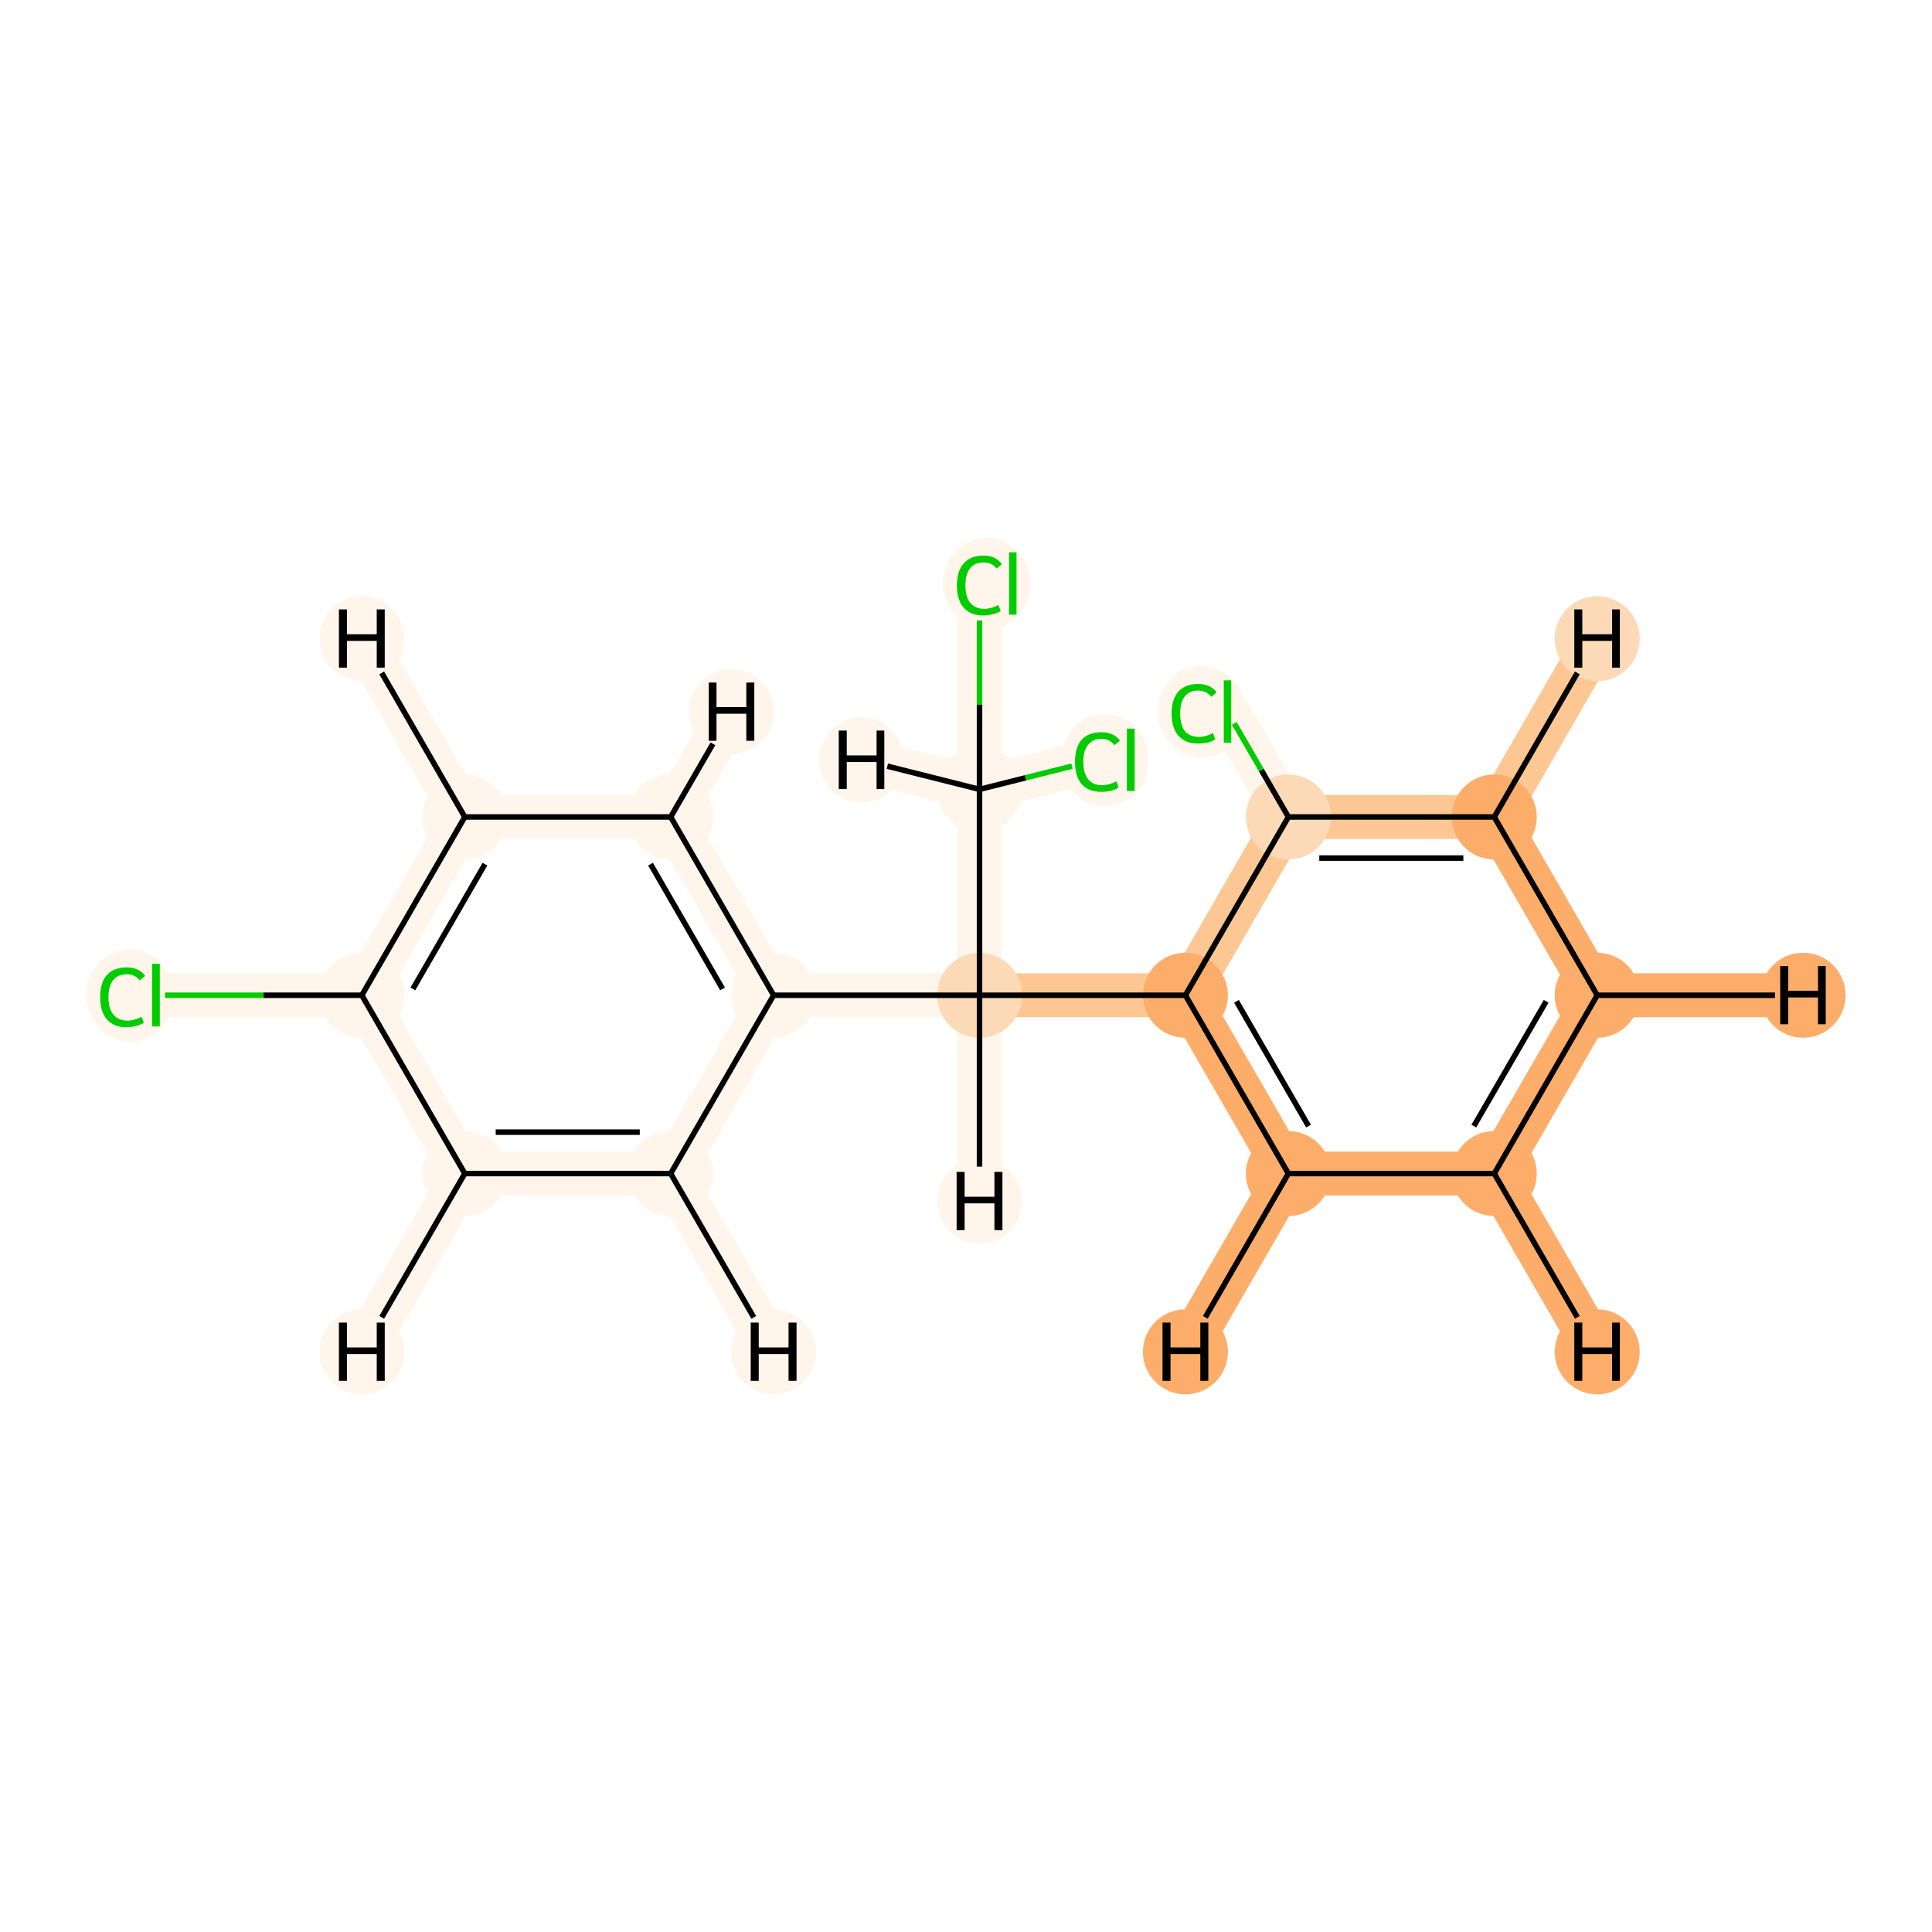 <?xml version='1.0' encoding='iso-8859-1'?>
<svg version='1.1' baseProfile='full'
              xmlns='http://www.w3.org/2000/svg'
                      xmlns:rdkit='http://www.rdkit.org/xml'
                      xmlns:xlink='http://www.w3.org/1999/xlink'
                  xml:space='preserve'
width='700px' height='700px' viewBox='0 0 700 700'>
<!-- END OF HEADER -->
<rect style='opacity:1.0;fill:#FFFFFF;stroke:none' width='700.0' height='700.0' x='0.0' y='0.0'> </rect>
<path d='M 354.9,211.4 L 354.9,286.0' style='fill:none;fill-rule:evenodd;stroke:#FFF5EB;stroke-width:15.9px;stroke-linecap:butt;stroke-linejoin:miter;stroke-opacity:1' />
<path d='M 354.9,286.0 L 354.9,360.6' style='fill:none;fill-rule:evenodd;stroke:#FFF5EB;stroke-width:15.9px;stroke-linecap:butt;stroke-linejoin:miter;stroke-opacity:1' />
<path d='M 354.9,286.0 L 397.6,275.3' style='fill:none;fill-rule:evenodd;stroke:#FFF5EB;stroke-width:15.9px;stroke-linecap:butt;stroke-linejoin:miter;stroke-opacity:1' />
<path d='M 354.9,286.0 L 312.2,275.3' style='fill:none;fill-rule:evenodd;stroke:#FFF5EB;stroke-width:15.9px;stroke-linecap:butt;stroke-linejoin:miter;stroke-opacity:1' />
<path d='M 354.9,360.6 L 429.5,360.6' style='fill:none;fill-rule:evenodd;stroke:#FDC793;stroke-width:15.9px;stroke-linecap:butt;stroke-linejoin:miter;stroke-opacity:1' />
<path d='M 354.9,360.6 L 280.3,360.6' style='fill:none;fill-rule:evenodd;stroke:#FFF5EB;stroke-width:15.9px;stroke-linecap:butt;stroke-linejoin:miter;stroke-opacity:1' />
<path d='M 354.9,360.6 L 354.9,435.2' style='fill:none;fill-rule:evenodd;stroke:#FFF5EB;stroke-width:15.9px;stroke-linecap:butt;stroke-linejoin:miter;stroke-opacity:1' />
<path d='M 429.5,360.6 L 466.8,425.2' style='fill:none;fill-rule:evenodd;stroke:#FDAD6A;stroke-width:15.9px;stroke-linecap:butt;stroke-linejoin:miter;stroke-opacity:1' />
<path d='M 429.5,360.6 L 466.8,296.0' style='fill:none;fill-rule:evenodd;stroke:#FDC793;stroke-width:15.9px;stroke-linecap:butt;stroke-linejoin:miter;stroke-opacity:1' />
<path d='M 466.8,425.2 L 541.4,425.2' style='fill:none;fill-rule:evenodd;stroke:#FDAD6A;stroke-width:15.9px;stroke-linecap:butt;stroke-linejoin:miter;stroke-opacity:1' />
<path d='M 466.8,425.2 L 429.5,489.8' style='fill:none;fill-rule:evenodd;stroke:#FDAD6A;stroke-width:15.9px;stroke-linecap:butt;stroke-linejoin:miter;stroke-opacity:1' />
<path d='M 541.4,425.2 L 578.7,360.6' style='fill:none;fill-rule:evenodd;stroke:#FDAD6A;stroke-width:15.9px;stroke-linecap:butt;stroke-linejoin:miter;stroke-opacity:1' />
<path d='M 541.4,425.2 L 578.7,489.8' style='fill:none;fill-rule:evenodd;stroke:#FDAD6A;stroke-width:15.9px;stroke-linecap:butt;stroke-linejoin:miter;stroke-opacity:1' />
<path d='M 578.7,360.6 L 541.4,296.0' style='fill:none;fill-rule:evenodd;stroke:#FDAD6A;stroke-width:15.9px;stroke-linecap:butt;stroke-linejoin:miter;stroke-opacity:1' />
<path d='M 578.7,360.6 L 653.3,360.6' style='fill:none;fill-rule:evenodd;stroke:#FDAD6A;stroke-width:15.9px;stroke-linecap:butt;stroke-linejoin:miter;stroke-opacity:1' />
<path d='M 541.4,296.0 L 466.8,296.0' style='fill:none;fill-rule:evenodd;stroke:#FDC793;stroke-width:15.9px;stroke-linecap:butt;stroke-linejoin:miter;stroke-opacity:1' />
<path d='M 541.4,296.0 L 578.7,231.4' style='fill:none;fill-rule:evenodd;stroke:#FDC793;stroke-width:15.9px;stroke-linecap:butt;stroke-linejoin:miter;stroke-opacity:1' />
<path d='M 466.8,296.0 L 444.8,257.8' style='fill:none;fill-rule:evenodd;stroke:#FFF5EB;stroke-width:15.9px;stroke-linecap:butt;stroke-linejoin:miter;stroke-opacity:1' />
<path d='M 280.3,360.6 L 243.0,296.0' style='fill:none;fill-rule:evenodd;stroke:#FFF5EB;stroke-width:15.9px;stroke-linecap:butt;stroke-linejoin:miter;stroke-opacity:1' />
<path d='M 280.3,360.6 L 243.0,425.2' style='fill:none;fill-rule:evenodd;stroke:#FFF5EB;stroke-width:15.9px;stroke-linecap:butt;stroke-linejoin:miter;stroke-opacity:1' />
<path d='M 243.0,296.0 L 168.4,296.0' style='fill:none;fill-rule:evenodd;stroke:#FFF5EB;stroke-width:15.9px;stroke-linecap:butt;stroke-linejoin:miter;stroke-opacity:1' />
<path d='M 243.0,296.0 L 265.0,257.8' style='fill:none;fill-rule:evenodd;stroke:#FFF5EB;stroke-width:15.9px;stroke-linecap:butt;stroke-linejoin:miter;stroke-opacity:1' />
<path d='M 168.4,296.0 L 131.1,360.6' style='fill:none;fill-rule:evenodd;stroke:#FFF5EB;stroke-width:15.9px;stroke-linecap:butt;stroke-linejoin:miter;stroke-opacity:1' />
<path d='M 168.4,296.0 L 131.1,231.4' style='fill:none;fill-rule:evenodd;stroke:#FFF5EB;stroke-width:15.9px;stroke-linecap:butt;stroke-linejoin:miter;stroke-opacity:1' />
<path d='M 131.1,360.6 L 168.4,425.2' style='fill:none;fill-rule:evenodd;stroke:#FFF5EB;stroke-width:15.9px;stroke-linecap:butt;stroke-linejoin:miter;stroke-opacity:1' />
<path d='M 131.1,360.6 L 56.5,360.6' style='fill:none;fill-rule:evenodd;stroke:#FFF5EB;stroke-width:15.9px;stroke-linecap:butt;stroke-linejoin:miter;stroke-opacity:1' />
<path d='M 168.4,425.2 L 243.0,425.2' style='fill:none;fill-rule:evenodd;stroke:#FFF5EB;stroke-width:15.9px;stroke-linecap:butt;stroke-linejoin:miter;stroke-opacity:1' />
<path d='M 168.4,425.2 L 131.1,489.8' style='fill:none;fill-rule:evenodd;stroke:#FFF5EB;stroke-width:15.9px;stroke-linecap:butt;stroke-linejoin:miter;stroke-opacity:1' />
<path d='M 243.0,425.2 L 280.3,489.8' style='fill:none;fill-rule:evenodd;stroke:#FFF5EB;stroke-width:15.9px;stroke-linecap:butt;stroke-linejoin:miter;stroke-opacity:1' />
<ellipse cx='357.5' cy='211.5' rx='15.3' ry='16.2'  style='fill:#FFF5EB;fill-rule:evenodd;stroke:#FFF5EB;stroke-width:1.0px;stroke-linecap:butt;stroke-linejoin:miter;stroke-opacity:1' />
<ellipse cx='354.9' cy='286.0' rx='14.9' ry='14.9'  style='fill:#FFF5EB;fill-rule:evenodd;stroke:#FFF5EB;stroke-width:1.0px;stroke-linecap:butt;stroke-linejoin:miter;stroke-opacity:1' />
<ellipse cx='354.9' cy='360.6' rx='14.9' ry='14.9'  style='fill:#FDDAB7;fill-rule:evenodd;stroke:#FDDAB7;stroke-width:1.0px;stroke-linecap:butt;stroke-linejoin:miter;stroke-opacity:1' />
<ellipse cx='429.5' cy='360.6' rx='14.9' ry='14.9'  style='fill:#FDAD6A;fill-rule:evenodd;stroke:#FDAD6A;stroke-width:1.0px;stroke-linecap:butt;stroke-linejoin:miter;stroke-opacity:1' />
<ellipse cx='466.8' cy='425.2' rx='14.9' ry='14.9'  style='fill:#FDAD6A;fill-rule:evenodd;stroke:#FDAD6A;stroke-width:1.0px;stroke-linecap:butt;stroke-linejoin:miter;stroke-opacity:1' />
<ellipse cx='541.4' cy='425.2' rx='14.9' ry='14.9'  style='fill:#FDAD6A;fill-rule:evenodd;stroke:#FDAD6A;stroke-width:1.0px;stroke-linecap:butt;stroke-linejoin:miter;stroke-opacity:1' />
<ellipse cx='578.7' cy='360.6' rx='14.9' ry='14.9'  style='fill:#FDAD6A;fill-rule:evenodd;stroke:#FDAD6A;stroke-width:1.0px;stroke-linecap:butt;stroke-linejoin:miter;stroke-opacity:1' />
<ellipse cx='541.4' cy='296.0' rx='14.9' ry='14.9'  style='fill:#FDAD6A;fill-rule:evenodd;stroke:#FDAD6A;stroke-width:1.0px;stroke-linecap:butt;stroke-linejoin:miter;stroke-opacity:1' />
<ellipse cx='466.8' cy='296.0' rx='14.9' ry='14.9'  style='fill:#FDDAB7;fill-rule:evenodd;stroke:#FDDAB7;stroke-width:1.0px;stroke-linecap:butt;stroke-linejoin:miter;stroke-opacity:1' />
<ellipse cx='435.3' cy='257.9' rx='15.3' ry='16.2'  style='fill:#FFF5EB;fill-rule:evenodd;stroke:#FFF5EB;stroke-width:1.0px;stroke-linecap:butt;stroke-linejoin:miter;stroke-opacity:1' />
<ellipse cx='280.3' cy='360.6' rx='14.9' ry='14.9'  style='fill:#FFF5EB;fill-rule:evenodd;stroke:#FFF5EB;stroke-width:1.0px;stroke-linecap:butt;stroke-linejoin:miter;stroke-opacity:1' />
<ellipse cx='243.0' cy='296.0' rx='14.9' ry='14.9'  style='fill:#FFF5EB;fill-rule:evenodd;stroke:#FFF5EB;stroke-width:1.0px;stroke-linecap:butt;stroke-linejoin:miter;stroke-opacity:1' />
<ellipse cx='168.4' cy='296.0' rx='14.9' ry='14.9'  style='fill:#FFF5EB;fill-rule:evenodd;stroke:#FFF5EB;stroke-width:1.0px;stroke-linecap:butt;stroke-linejoin:miter;stroke-opacity:1' />
<ellipse cx='131.1' cy='360.6' rx='14.9' ry='14.9'  style='fill:#FFF5EB;fill-rule:evenodd;stroke:#FFF5EB;stroke-width:1.0px;stroke-linecap:butt;stroke-linejoin:miter;stroke-opacity:1' />
<ellipse cx='168.4' cy='425.2' rx='14.9' ry='14.9'  style='fill:#FFF5EB;fill-rule:evenodd;stroke:#FFF5EB;stroke-width:1.0px;stroke-linecap:butt;stroke-linejoin:miter;stroke-opacity:1' />
<ellipse cx='243.0' cy='425.2' rx='14.9' ry='14.9'  style='fill:#FFF5EB;fill-rule:evenodd;stroke:#FFF5EB;stroke-width:1.0px;stroke-linecap:butt;stroke-linejoin:miter;stroke-opacity:1' />
<ellipse cx='47.1' cy='360.7' rx='15.3' ry='16.2'  style='fill:#FFF5EB;fill-rule:evenodd;stroke:#FFF5EB;stroke-width:1.0px;stroke-linecap:butt;stroke-linejoin:miter;stroke-opacity:1' />
<ellipse cx='400.3' cy='275.4' rx='15.3' ry='16.2'  style='fill:#FFF5EB;fill-rule:evenodd;stroke:#FFF5EB;stroke-width:1.0px;stroke-linecap:butt;stroke-linejoin:miter;stroke-opacity:1' />
<ellipse cx='312.2' cy='275.3' rx='14.9' ry='14.9'  style='fill:#FFF5EB;fill-rule:evenodd;stroke:#FFF5EB;stroke-width:1.0px;stroke-linecap:butt;stroke-linejoin:miter;stroke-opacity:1' />
<ellipse cx='354.9' cy='435.2' rx='14.9' ry='14.9'  style='fill:#FFF5EB;fill-rule:evenodd;stroke:#FFF5EB;stroke-width:1.0px;stroke-linecap:butt;stroke-linejoin:miter;stroke-opacity:1' />
<ellipse cx='429.5' cy='489.8' rx='14.9' ry='14.9'  style='fill:#FDAD6A;fill-rule:evenodd;stroke:#FDAD6A;stroke-width:1.0px;stroke-linecap:butt;stroke-linejoin:miter;stroke-opacity:1' />
<ellipse cx='578.7' cy='489.8' rx='14.9' ry='14.9'  style='fill:#FDAD6A;fill-rule:evenodd;stroke:#FDAD6A;stroke-width:1.0px;stroke-linecap:butt;stroke-linejoin:miter;stroke-opacity:1' />
<ellipse cx='653.3' cy='360.6' rx='14.9' ry='14.9'  style='fill:#FDAD6A;fill-rule:evenodd;stroke:#FDAD6A;stroke-width:1.0px;stroke-linecap:butt;stroke-linejoin:miter;stroke-opacity:1' />
<ellipse cx='578.7' cy='231.4' rx='14.9' ry='14.9'  style='fill:#FDDAB7;fill-rule:evenodd;stroke:#FDDAB7;stroke-width:1.0px;stroke-linecap:butt;stroke-linejoin:miter;stroke-opacity:1' />
<ellipse cx='265.0' cy='257.8' rx='14.9' ry='14.9'  style='fill:#FFF5EB;fill-rule:evenodd;stroke:#FFF5EB;stroke-width:1.0px;stroke-linecap:butt;stroke-linejoin:miter;stroke-opacity:1' />
<ellipse cx='131.1' cy='231.4' rx='14.9' ry='14.9'  style='fill:#FFF5EB;fill-rule:evenodd;stroke:#FFF5EB;stroke-width:1.0px;stroke-linecap:butt;stroke-linejoin:miter;stroke-opacity:1' />
<ellipse cx='131.1' cy='489.8' rx='14.9' ry='14.9'  style='fill:#FFF5EB;fill-rule:evenodd;stroke:#FFF5EB;stroke-width:1.0px;stroke-linecap:butt;stroke-linejoin:miter;stroke-opacity:1' />
<ellipse cx='280.3' cy='489.8' rx='14.9' ry='14.9'  style='fill:#FFF5EB;fill-rule:evenodd;stroke:#FFF5EB;stroke-width:1.0px;stroke-linecap:butt;stroke-linejoin:miter;stroke-opacity:1' />
<path class='bond-0 atom-0 atom-1' d='M 354.9,224.8 L 354.9,255.4' style='fill:none;fill-rule:evenodd;stroke:#00CC00;stroke-width:2.0px;stroke-linecap:butt;stroke-linejoin:miter;stroke-opacity:1' />
<path class='bond-0 atom-0 atom-1' d='M 354.9,255.4 L 354.9,286.0' style='fill:none;fill-rule:evenodd;stroke:#000000;stroke-width:2.0px;stroke-linecap:butt;stroke-linejoin:miter;stroke-opacity:1' />
<path class='bond-1 atom-1 atom-2' d='M 354.9,286.0 L 354.9,360.6' style='fill:none;fill-rule:evenodd;stroke:#000000;stroke-width:2.0px;stroke-linecap:butt;stroke-linejoin:miter;stroke-opacity:1' />
<path class='bond-16 atom-1 atom-17' d='M 354.9,286.0 L 371.6,281.8' style='fill:none;fill-rule:evenodd;stroke:#000000;stroke-width:2.0px;stroke-linecap:butt;stroke-linejoin:miter;stroke-opacity:1' />
<path class='bond-16 atom-1 atom-17' d='M 371.6,281.8 L 388.4,277.6' style='fill:none;fill-rule:evenodd;stroke:#00CC00;stroke-width:2.0px;stroke-linecap:butt;stroke-linejoin:miter;stroke-opacity:1' />
<path class='bond-19 atom-1 atom-18' d='M 354.9,286.0 L 321.5,277.6' style='fill:none;fill-rule:evenodd;stroke:#000000;stroke-width:2.0px;stroke-linecap:butt;stroke-linejoin:miter;stroke-opacity:1' />
<path class='bond-2 atom-2 atom-3' d='M 354.9,360.6 L 429.5,360.6' style='fill:none;fill-rule:evenodd;stroke:#000000;stroke-width:2.0px;stroke-linecap:butt;stroke-linejoin:miter;stroke-opacity:1' />
<path class='bond-9 atom-2 atom-10' d='M 354.9,360.6 L 280.3,360.6' style='fill:none;fill-rule:evenodd;stroke:#000000;stroke-width:2.0px;stroke-linecap:butt;stroke-linejoin:miter;stroke-opacity:1' />
<path class='bond-20 atom-2 atom-19' d='M 354.9,360.6 L 354.9,422.7' style='fill:none;fill-rule:evenodd;stroke:#000000;stroke-width:2.0px;stroke-linecap:butt;stroke-linejoin:miter;stroke-opacity:1' />
<path class='bond-3 atom-3 atom-4' d='M 429.5,360.6 L 466.8,425.2' style='fill:none;fill-rule:evenodd;stroke:#000000;stroke-width:2.0px;stroke-linecap:butt;stroke-linejoin:miter;stroke-opacity:1' />
<path class='bond-3 atom-3 atom-4' d='M 448.0,362.8 L 474.1,408.0' style='fill:none;fill-rule:evenodd;stroke:#000000;stroke-width:2.0px;stroke-linecap:butt;stroke-linejoin:miter;stroke-opacity:1' />
<path class='bond-17 atom-8 atom-3' d='M 466.8,296.0 L 429.5,360.6' style='fill:none;fill-rule:evenodd;stroke:#000000;stroke-width:2.0px;stroke-linecap:butt;stroke-linejoin:miter;stroke-opacity:1' />
<path class='bond-4 atom-4 atom-5' d='M 466.8,425.2 L 541.4,425.2' style='fill:none;fill-rule:evenodd;stroke:#000000;stroke-width:2.0px;stroke-linecap:butt;stroke-linejoin:miter;stroke-opacity:1' />
<path class='bond-21 atom-4 atom-20' d='M 466.8,425.2 L 436.7,477.3' style='fill:none;fill-rule:evenodd;stroke:#000000;stroke-width:2.0px;stroke-linecap:butt;stroke-linejoin:miter;stroke-opacity:1' />
<path class='bond-5 atom-5 atom-6' d='M 541.4,425.2 L 578.7,360.6' style='fill:none;fill-rule:evenodd;stroke:#000000;stroke-width:2.0px;stroke-linecap:butt;stroke-linejoin:miter;stroke-opacity:1' />
<path class='bond-5 atom-5 atom-6' d='M 534.0,408.0 L 560.2,362.8' style='fill:none;fill-rule:evenodd;stroke:#000000;stroke-width:2.0px;stroke-linecap:butt;stroke-linejoin:miter;stroke-opacity:1' />
<path class='bond-22 atom-5 atom-21' d='M 541.4,425.2 L 571.5,477.3' style='fill:none;fill-rule:evenodd;stroke:#000000;stroke-width:2.0px;stroke-linecap:butt;stroke-linejoin:miter;stroke-opacity:1' />
<path class='bond-6 atom-6 atom-7' d='M 578.7,360.6 L 541.4,296.0' style='fill:none;fill-rule:evenodd;stroke:#000000;stroke-width:2.0px;stroke-linecap:butt;stroke-linejoin:miter;stroke-opacity:1' />
<path class='bond-23 atom-6 atom-22' d='M 578.7,360.6 L 643.1,360.6' style='fill:none;fill-rule:evenodd;stroke:#000000;stroke-width:2.0px;stroke-linecap:butt;stroke-linejoin:miter;stroke-opacity:1' />
<path class='bond-7 atom-7 atom-8' d='M 541.4,296.0 L 466.8,296.0' style='fill:none;fill-rule:evenodd;stroke:#000000;stroke-width:2.0px;stroke-linecap:butt;stroke-linejoin:miter;stroke-opacity:1' />
<path class='bond-7 atom-7 atom-8' d='M 530.2,310.9 L 478.0,310.9' style='fill:none;fill-rule:evenodd;stroke:#000000;stroke-width:2.0px;stroke-linecap:butt;stroke-linejoin:miter;stroke-opacity:1' />
<path class='bond-24 atom-7 atom-23' d='M 541.4,296.0 L 571.5,243.8' style='fill:none;fill-rule:evenodd;stroke:#000000;stroke-width:2.0px;stroke-linecap:butt;stroke-linejoin:miter;stroke-opacity:1' />
<path class='bond-8 atom-8 atom-9' d='M 466.8,296.0 L 457.0,279.0' style='fill:none;fill-rule:evenodd;stroke:#000000;stroke-width:2.0px;stroke-linecap:butt;stroke-linejoin:miter;stroke-opacity:1' />
<path class='bond-8 atom-8 atom-9' d='M 457.0,279.0 L 447.2,262.1' style='fill:none;fill-rule:evenodd;stroke:#00CC00;stroke-width:2.0px;stroke-linecap:butt;stroke-linejoin:miter;stroke-opacity:1' />
<path class='bond-10 atom-10 atom-11' d='M 280.3,360.6 L 243.0,296.0' style='fill:none;fill-rule:evenodd;stroke:#000000;stroke-width:2.0px;stroke-linecap:butt;stroke-linejoin:miter;stroke-opacity:1' />
<path class='bond-10 atom-10 atom-11' d='M 261.8,358.3 L 235.7,313.1' style='fill:none;fill-rule:evenodd;stroke:#000000;stroke-width:2.0px;stroke-linecap:butt;stroke-linejoin:miter;stroke-opacity:1' />
<path class='bond-18 atom-15 atom-10' d='M 243.0,425.2 L 280.3,360.6' style='fill:none;fill-rule:evenodd;stroke:#000000;stroke-width:2.0px;stroke-linecap:butt;stroke-linejoin:miter;stroke-opacity:1' />
<path class='bond-11 atom-11 atom-12' d='M 243.0,296.0 L 168.4,296.0' style='fill:none;fill-rule:evenodd;stroke:#000000;stroke-width:2.0px;stroke-linecap:butt;stroke-linejoin:miter;stroke-opacity:1' />
<path class='bond-25 atom-11 atom-24' d='M 243.0,296.0 L 258.3,269.5' style='fill:none;fill-rule:evenodd;stroke:#000000;stroke-width:2.0px;stroke-linecap:butt;stroke-linejoin:miter;stroke-opacity:1' />
<path class='bond-12 atom-12 atom-13' d='M 168.4,296.0 L 131.1,360.6' style='fill:none;fill-rule:evenodd;stroke:#000000;stroke-width:2.0px;stroke-linecap:butt;stroke-linejoin:miter;stroke-opacity:1' />
<path class='bond-12 atom-12 atom-13' d='M 175.7,313.1 L 149.6,358.3' style='fill:none;fill-rule:evenodd;stroke:#000000;stroke-width:2.0px;stroke-linecap:butt;stroke-linejoin:miter;stroke-opacity:1' />
<path class='bond-26 atom-12 atom-25' d='M 168.4,296.0 L 138.3,243.8' style='fill:none;fill-rule:evenodd;stroke:#000000;stroke-width:2.0px;stroke-linecap:butt;stroke-linejoin:miter;stroke-opacity:1' />
<path class='bond-13 atom-13 atom-14' d='M 131.1,360.6 L 168.4,425.2' style='fill:none;fill-rule:evenodd;stroke:#000000;stroke-width:2.0px;stroke-linecap:butt;stroke-linejoin:miter;stroke-opacity:1' />
<path class='bond-15 atom-13 atom-16' d='M 131.1,360.6 L 95.4,360.6' style='fill:none;fill-rule:evenodd;stroke:#000000;stroke-width:2.0px;stroke-linecap:butt;stroke-linejoin:miter;stroke-opacity:1' />
<path class='bond-15 atom-13 atom-16' d='M 95.4,360.6 L 59.8,360.6' style='fill:none;fill-rule:evenodd;stroke:#00CC00;stroke-width:2.0px;stroke-linecap:butt;stroke-linejoin:miter;stroke-opacity:1' />
<path class='bond-14 atom-14 atom-15' d='M 168.4,425.2 L 243.0,425.2' style='fill:none;fill-rule:evenodd;stroke:#000000;stroke-width:2.0px;stroke-linecap:butt;stroke-linejoin:miter;stroke-opacity:1' />
<path class='bond-14 atom-14 atom-15' d='M 179.6,410.2 L 231.8,410.2' style='fill:none;fill-rule:evenodd;stroke:#000000;stroke-width:2.0px;stroke-linecap:butt;stroke-linejoin:miter;stroke-opacity:1' />
<path class='bond-27 atom-14 atom-26' d='M 168.4,425.2 L 138.3,477.3' style='fill:none;fill-rule:evenodd;stroke:#000000;stroke-width:2.0px;stroke-linecap:butt;stroke-linejoin:miter;stroke-opacity:1' />
<path class='bond-28 atom-15 atom-27' d='M 243.0,425.2 L 273.1,477.3' style='fill:none;fill-rule:evenodd;stroke:#000000;stroke-width:2.0px;stroke-linecap:butt;stroke-linejoin:miter;stroke-opacity:1' />
<path  class='atom-0' d='M 346.7 212.1
Q 346.7 206.9, 349.2 204.1
Q 351.7 201.3, 356.4 201.3
Q 360.7 201.3, 363.0 204.4
L 361.1 206.0
Q 359.4 203.8, 356.4 203.8
Q 353.2 203.8, 351.5 205.9
Q 349.8 208.0, 349.8 212.1
Q 349.8 216.3, 351.5 218.4
Q 353.3 220.6, 356.7 220.6
Q 359.0 220.6, 361.7 219.2
L 362.6 221.4
Q 361.5 222.1, 359.8 222.5
Q 358.1 223.0, 356.3 223.0
Q 351.7 223.0, 349.2 220.2
Q 346.7 217.4, 346.7 212.1
' fill='#00CC00'/>
<path  class='atom-0' d='M 365.6 200.1
L 368.3 200.1
L 368.3 222.7
L 365.6 222.7
L 365.6 200.1
' fill='#00CC00'/>
<path  class='atom-9' d='M 424.5 258.5
Q 424.5 253.3, 427.0 250.5
Q 429.5 247.8, 434.1 247.8
Q 438.5 247.8, 440.8 250.8
L 438.9 252.5
Q 437.1 250.2, 434.1 250.2
Q 430.9 250.2, 429.2 252.4
Q 427.6 254.5, 427.6 258.5
Q 427.6 262.7, 429.3 264.9
Q 431.1 267.0, 434.5 267.0
Q 436.8 267.0, 439.5 265.6
L 440.3 267.9
Q 439.2 268.6, 437.6 269.0
Q 435.9 269.4, 434.0 269.4
Q 429.5 269.4, 427.0 266.6
Q 424.5 263.8, 424.5 258.5
' fill='#00CC00'/>
<path  class='atom-9' d='M 443.4 246.5
L 446.1 246.5
L 446.1 269.1
L 443.4 269.1
L 443.4 246.5
' fill='#00CC00'/>
<path  class='atom-16' d='M 36.3 361.3
Q 36.3 356.0, 38.7 353.3
Q 41.2 350.5, 45.9 350.5
Q 50.3 350.5, 52.6 353.6
L 50.6 355.2
Q 48.9 353.0, 45.9 353.0
Q 42.7 353.0, 41.0 355.1
Q 39.3 357.2, 39.3 361.3
Q 39.3 365.5, 41.1 367.6
Q 42.8 369.8, 46.2 369.8
Q 48.6 369.8, 51.3 368.4
L 52.1 370.6
Q 51.0 371.3, 49.3 371.7
Q 47.7 372.2, 45.8 372.2
Q 41.2 372.2, 38.7 369.3
Q 36.3 366.5, 36.3 361.3
' fill='#00CC00'/>
<path  class='atom-16' d='M 55.1 349.2
L 57.9 349.2
L 57.9 371.9
L 55.1 371.9
L 55.1 349.2
' fill='#00CC00'/>
<path  class='atom-17' d='M 389.5 276.0
Q 389.5 270.8, 391.9 268.0
Q 394.4 265.3, 399.1 265.3
Q 403.4 265.3, 405.8 268.3
L 403.8 270.0
Q 402.1 267.7, 399.1 267.7
Q 395.9 267.7, 394.2 269.9
Q 392.5 272.0, 392.5 276.0
Q 392.5 280.2, 394.3 282.4
Q 396.0 284.5, 399.4 284.5
Q 401.7 284.5, 404.5 283.1
L 405.3 285.3
Q 404.2 286.1, 402.5 286.5
Q 400.9 286.9, 399.0 286.9
Q 394.4 286.9, 391.9 284.1
Q 389.5 281.3, 389.5 276.0
' fill='#00CC00'/>
<path  class='atom-17' d='M 408.3 264.0
L 411.1 264.0
L 411.1 286.6
L 408.3 286.6
L 408.3 264.0
' fill='#00CC00'/>
<path  class='atom-18' d='M 303.9 264.7
L 306.8 264.7
L 306.8 273.7
L 317.6 273.7
L 317.6 264.7
L 320.4 264.7
L 320.4 285.9
L 317.6 285.9
L 317.6 276.1
L 306.8 276.1
L 306.8 285.9
L 303.9 285.9
L 303.9 264.7
' fill='#000000'/>
<path  class='atom-19' d='M 346.6 424.6
L 349.5 424.6
L 349.5 433.6
L 360.3 433.6
L 360.3 424.6
L 363.2 424.6
L 363.2 445.7
L 360.3 445.7
L 360.3 436.0
L 349.5 436.0
L 349.5 445.7
L 346.6 445.7
L 346.6 424.6
' fill='#000000'/>
<path  class='atom-20' d='M 421.2 479.2
L 424.1 479.2
L 424.1 488.2
L 434.9 488.2
L 434.9 479.2
L 437.8 479.2
L 437.8 500.3
L 434.9 500.3
L 434.9 490.6
L 424.1 490.6
L 424.1 500.3
L 421.2 500.3
L 421.2 479.2
' fill='#000000'/>
<path  class='atom-21' d='M 570.4 479.2
L 573.3 479.2
L 573.3 488.2
L 584.1 488.2
L 584.1 479.2
L 586.9 479.2
L 586.9 500.3
L 584.1 500.3
L 584.1 490.6
L 573.3 490.6
L 573.3 500.3
L 570.4 500.3
L 570.4 479.2
' fill='#000000'/>
<path  class='atom-22' d='M 645.0 350.0
L 647.9 350.0
L 647.9 359.0
L 658.7 359.0
L 658.7 350.0
L 661.5 350.0
L 661.5 371.1
L 658.7 371.1
L 658.7 361.4
L 647.9 361.4
L 647.9 371.1
L 645.0 371.1
L 645.0 350.0
' fill='#000000'/>
<path  class='atom-23' d='M 570.4 220.8
L 573.3 220.8
L 573.3 229.8
L 584.1 229.8
L 584.1 220.8
L 586.9 220.8
L 586.9 241.9
L 584.1 241.9
L 584.1 232.2
L 573.3 232.2
L 573.3 241.9
L 570.4 241.9
L 570.4 220.8
' fill='#000000'/>
<path  class='atom-24' d='M 256.8 247.3
L 259.6 247.3
L 259.6 256.2
L 270.4 256.2
L 270.4 247.3
L 273.3 247.3
L 273.3 268.4
L 270.4 268.4
L 270.4 258.6
L 259.6 258.6
L 259.6 268.4
L 256.8 268.4
L 256.8 247.3
' fill='#000000'/>
<path  class='atom-25' d='M 122.8 220.8
L 125.7 220.8
L 125.7 229.8
L 136.5 229.8
L 136.5 220.8
L 139.4 220.8
L 139.4 241.9
L 136.5 241.9
L 136.5 232.2
L 125.7 232.2
L 125.7 241.9
L 122.8 241.9
L 122.8 220.8
' fill='#000000'/>
<path  class='atom-26' d='M 122.8 479.2
L 125.7 479.2
L 125.7 488.2
L 136.5 488.2
L 136.5 479.2
L 139.4 479.2
L 139.4 500.3
L 136.5 500.3
L 136.5 490.6
L 125.7 490.6
L 125.7 500.3
L 122.8 500.3
L 122.8 479.2
' fill='#000000'/>
<path  class='atom-27' d='M 272.0 479.2
L 274.9 479.2
L 274.9 488.2
L 285.7 488.2
L 285.7 479.2
L 288.6 479.2
L 288.6 500.3
L 285.7 500.3
L 285.7 490.6
L 274.9 490.6
L 274.9 500.3
L 272.0 500.3
L 272.0 479.2
' fill='#000000'/>
</svg>
